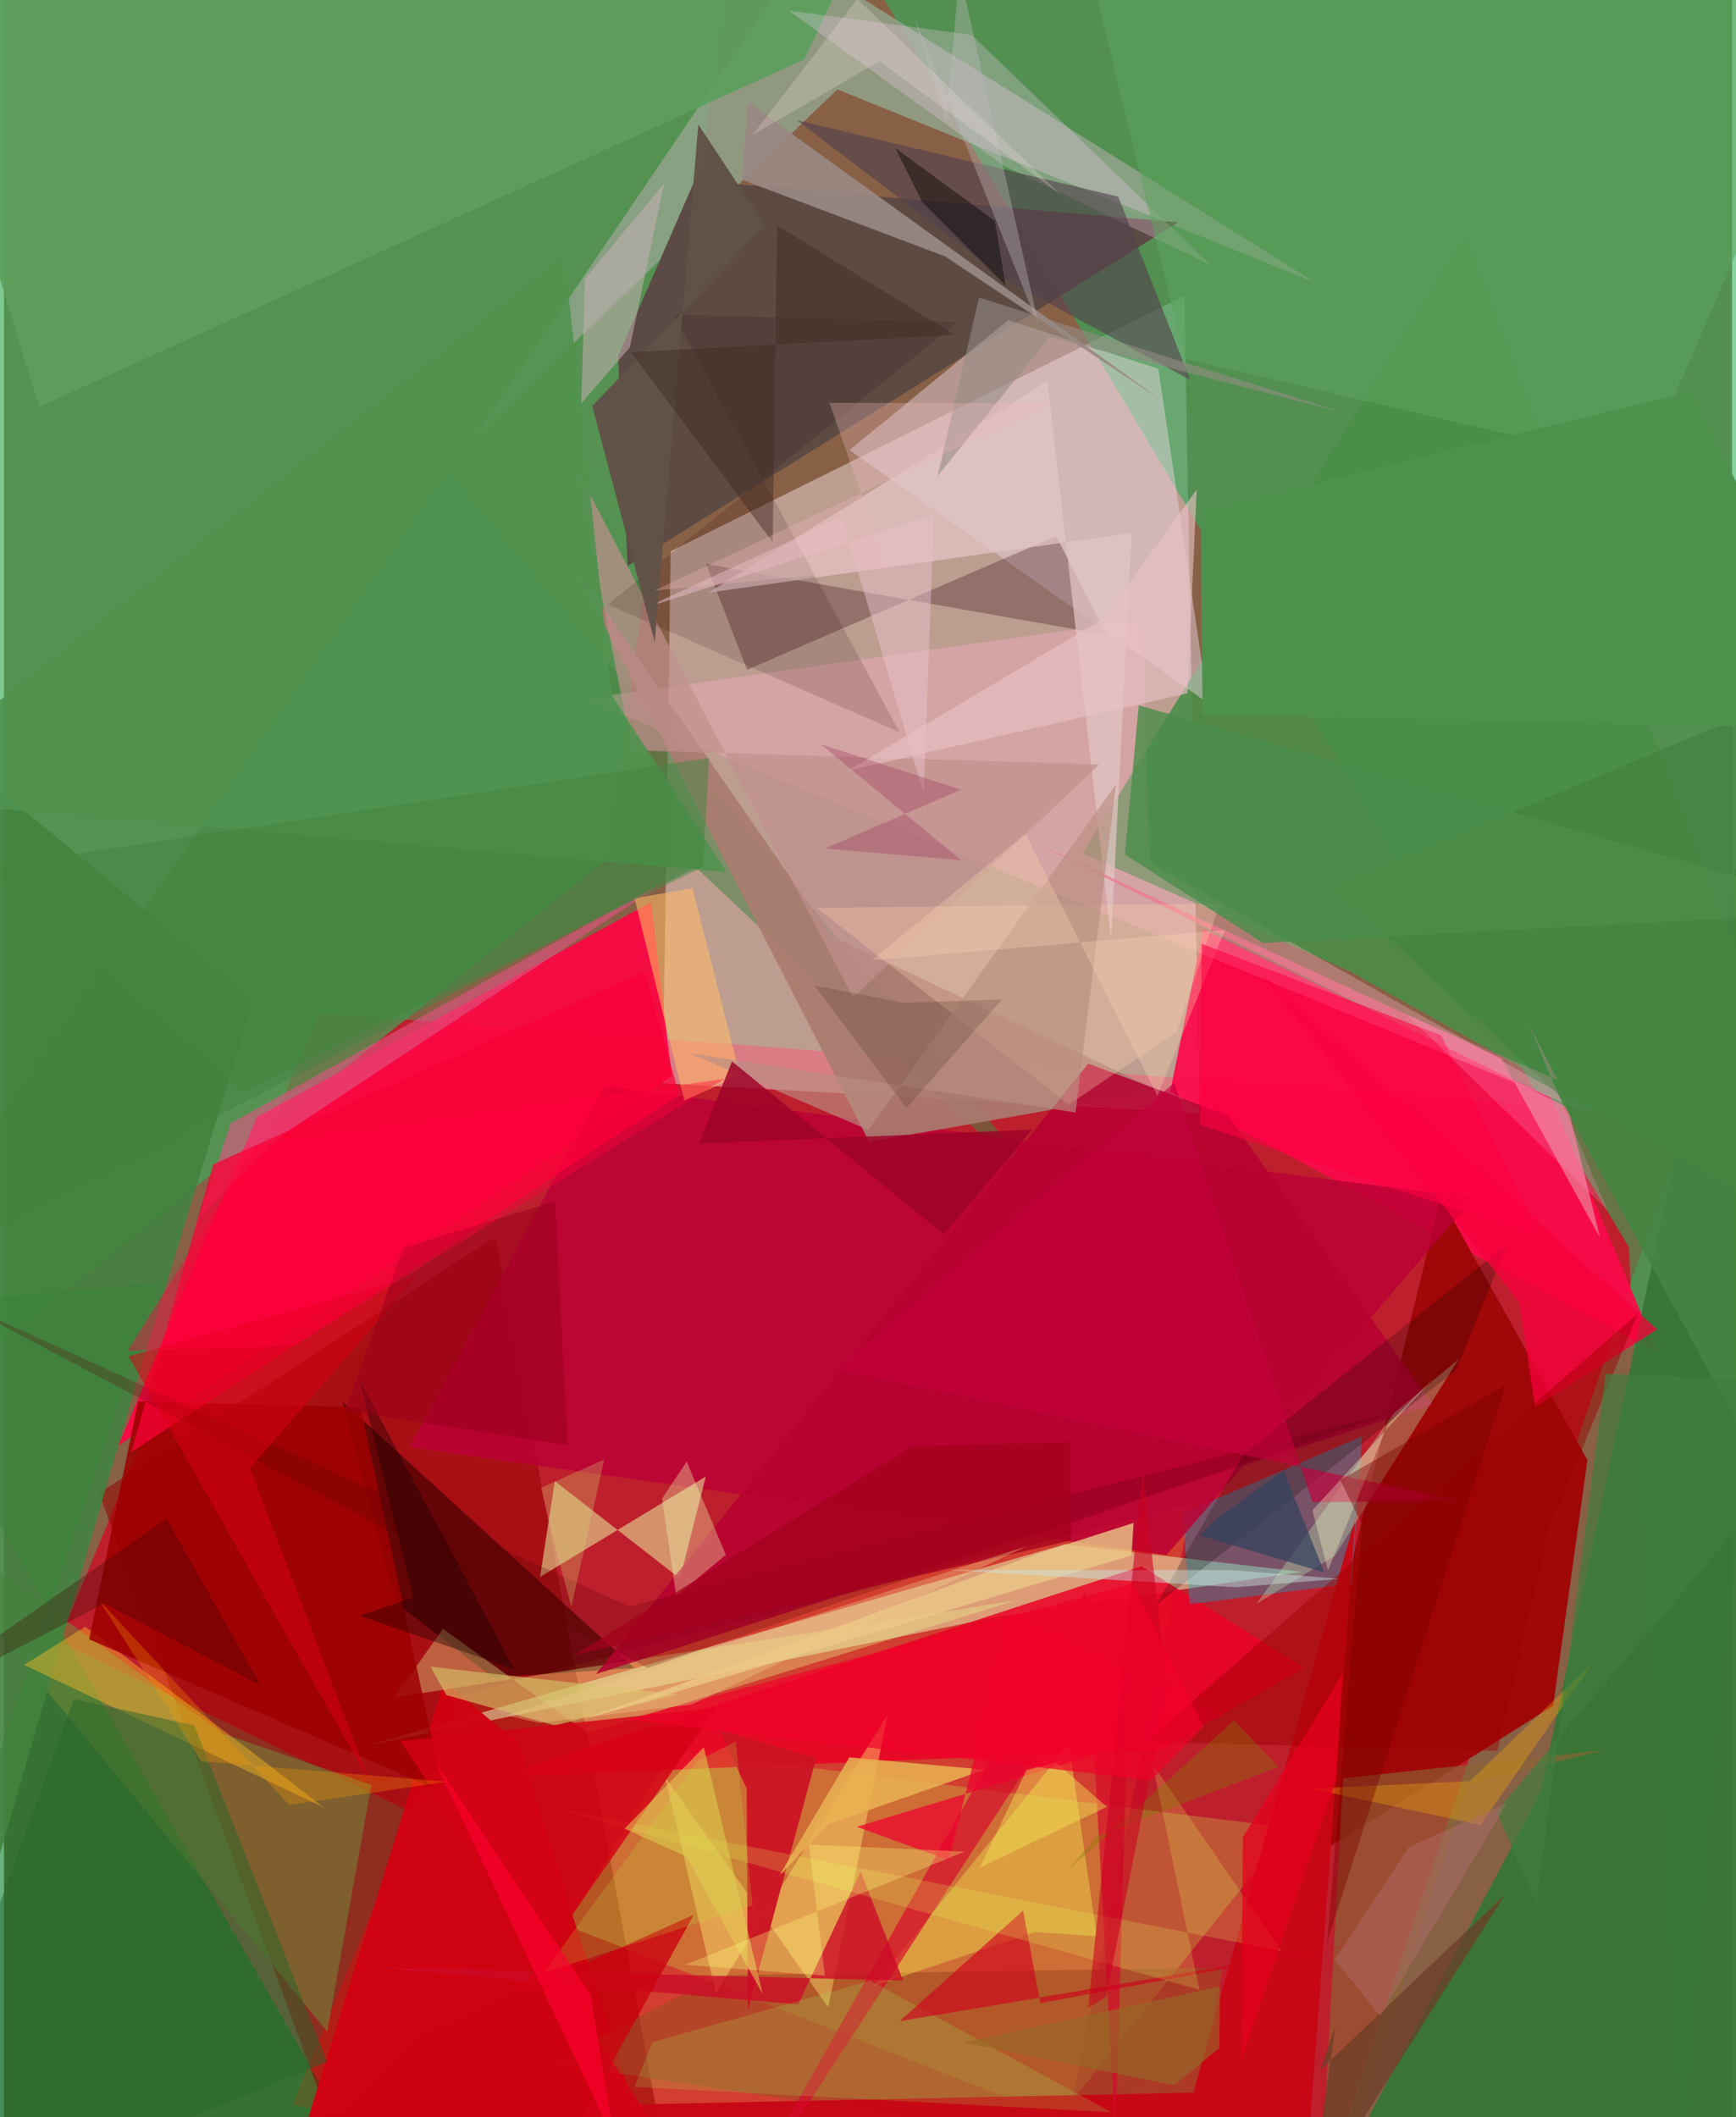 <svg xmlns="http://www.w3.org/2000/svg" width="228" height="278" viewBox="0 0 836 1024"><path fill="#886046" d="M0 0h836v1024H0z"/><path fill="#c21a2c" fill-opacity=".925" d="M152.039 490.046l662.343 49.742L629.05 1086 26.568 793.946z"/><path fill="#f7dcde" fill-opacity=".49" d="M318.685 523.975l3.864-257.357L571.026 143.11l7.307 395.299z"/><path fill="#39ad59" fill-opacity=".647" d="M-4.141-11.537L-62 697.548l354.229-282.563 62.287-461.88z"/><path fill="#2bb259" fill-opacity=".576" d="M416.828-15.23L898-3.42 811.44 1086l-25.397-482.832z"/><path fill="#d23f30" fill-opacity=".996" d="M139.684 1018.044L502.91 1086l71.769-359.004-354.08 93.047z"/><path fill="#fc094a" fill-opacity=".918" d="M748.496 530.994L580.219 449.49l-16.06 78.69L799.99 654.285z"/><path fill="#037e25" fill-opacity=".596" d="M197.67 1086L-62 1024.369 74.964 620.892-62 632.182z"/><path fill="#397536" fill-opacity=".953" d="M898 1030.136L627.298 1086l116.06-219.155 97.921-463.572z"/><path fill="#fd0642" fill-opacity=".922" d="M122.378 540.255L55.395 699.128 323.09 520.46l-10.062-84.032z"/><path fill="#950000" fill-opacity=".529" d="M166.06 1049.151L327.67 1086l-89.762-487.81L45.996 722.193z"/><path fill="#e8f8bb" fill-opacity=".51" d="M513.4 746.877l114.195 13.378-147.888 21.907-304.007 62.15z"/><path fill="#4a8e49" fill-opacity=".882" d="M521.728 412.734l128.901 56.773 241.003 135.19L707.025 114.22z"/><path fill="#92a58b" fill-opacity=".839" d="M384.582-19.982l249.935 156.743L403.173 43.23 227.035 212.632z"/><path fill="#a00808" fill-opacity=".988" d="M749.458 825.02l16.591-118.819-71.065-127.206-80.578 331.167z"/><path fill="#c7fb50" fill-opacity=".247" d="M621.96 884.143l-111.838 140.22-238.176-93.147 51.561-84.597z"/><path fill="#5b4a44" fill-opacity=".98" d="M334.144 87.32l233.877 20.262-266.316 166.115-4.618-101.453z"/><path fill="#ea0026" fill-opacity=".843" d="M550.27 757.553l-312.159 101.95 320.813-13.273 70.378-39.468z"/><path fill="#ecd6e4" fill-opacity=".463" d="M409.042 217.694l76.836-62.902 72.597 23.608 23.963 161.672z"/><path fill="#00afd1" fill-opacity=".357" d="M573.582 775.91l-3.356-44.002 86.803-37.223-5.11 71.247z"/><path fill="#478342" fill-opacity=".545" d="M334.598 419.452L-62 625.856 215.082 228.12l301.566 361.883z"/><path fill="#ba0034" fill-opacity=".843" d="M196.169 699.946l366.26 52.18 148.58-172.709-420.786-53.93z"/><path fill="#400" fill-opacity=".675" d="M189.498 775.013l-25.678-97.014 141.164 128.75-68.449 4.618z"/><path fill="#fcb1c7" fill-opacity=".333" d="M777.78 543.023L554.21 417.068l-3.28-117.296-270.317 38.266z"/><path fill="#d00211" fill-opacity=".976" d="M133.621 1067.978l79.31-254.743 35.36 29.546 77.877 243.095z"/><path fill="#aa7b6f" fill-opacity=".925" d="M274.975 272.402L418.563 552.28l140.16-24.686-158.64-75.04z"/><path fill="#e5fa8e" fill-opacity=".345" d="M489.245 774.176l-206.9 64.104-69.96-50.499-23.538 33.214z"/><path fill="#e8f39f" fill-opacity=".537" d="M339.538 714.132l-12.507 49.361-60.528-47.134-7.15 46.345z"/><path fill="#2e0510" fill-opacity=".29" d="M359.522 323.927l-19.819-51.172 193.6 34.308-24.244-47.779z"/><path fill="#718938" fill-opacity=".549" d="M-62 717.053l167.22 121.129 72.518 25.11-21.324 119.376z"/><path fill="#a04b22" fill-opacity=".604" d="M572.977 1044.917l16.627-93.205-243.613 3.664-81.534 42.429z"/><path fill="#c80715" fill-opacity=".961" d="M627.467 1086l-391.094-66.675 339.026-7.215 78.395-278.151z"/><path fill="#b60130" fill-opacity=".851" d="M690.982 679.444l-98.722-139.88-67.748-25.123-238.175 295.275z"/><path fill="#ffe971" fill-opacity=".416" d="M319.858 859.577l78.903 111.312 28.805-141.793-83.136 134.908z"/><path fill="#8a6434" fill-opacity=".651" d="M708.347 862.972l64.975-16.325-125.463 13.413-12.37 225.94z"/><path fill="#cb1324" fill-opacity=".957" d="M359.343 865.169l-13.39-28.61 46.994 13.741-33.065 122.062z"/><path fill="#e9cb4b" fill-opacity=".529" d="M420.629 960.663l78.16-26.232 29.934 2.117-13.547-93.08z"/><path fill="#5d9f5e" fill-opacity=".918" d="M-62-62h491.588l-42.337 90.72L17.024 196.812z"/><path fill="#f6d3f1" fill-opacity=".278" d="M483.595 80.1l100.207 48.08L468.14 16.855l-88.513-11.69z"/><path fill="#998882" fill-opacity=".929" d="M360.105 49.546l199.125 143.6-104.016-69.177-98.289-37.07z"/><path fill="#d7082a" fill-opacity=".667" d="M537.72 1033.094l-14.676-263.54L344.546 1086l200.65-308.632z"/><path fill="#43823f" fill-opacity=".906" d="M65.45 663.96l-96.33 332.728L-62 332.87l182.707 150.623z"/><path fill="#e2c4c4" fill-opacity=".733" d="M340.811 286.643L504.83 184.436l30.806 270.094 9.91-196.72z"/><path fill="#fbb92a" fill-opacity=".443" d="M154.494 874.05L9.76 805.245l29.538-18.453 81.612 61.262z"/><path fill="#e15483" fill-opacity=".612" d="M323.41 424.15L136.283 547.767l-42.16 41.519 15.623-46.021z"/><path fill="#9d0000" fill-opacity=".859" d="M41.24 792.888l171.42 73.993-40.158-186.252-107.589-2.853z"/><path fill="#f90036" fill-opacity=".729" d="M61.574 702.305l265.084-172.818-16.725-59.408-208.682 93.044z"/><path fill="#cc0b26" fill-opacity=".788" d="M434.975 957.93L414.5 905.211l-30.268 64.256-207.328-18.042z"/><path fill="#5da560" fill-opacity=".525" d="M514.094-62L898-16.8 793.63 225.457l-222.498-51.966z"/><path fill="#c4fbc0" fill-opacity=".306" d="M672.517 683.46l31.334-26.198-60.027 95.244-37.83 23.194z"/><path fill="#c08f8c" fill-opacity=".698" d="M410.78 482.495L277.185 227.073l26.597 135.793 226.063 6.875z"/><path fill="#266529" fill-opacity=".486" d="M92.118 834.524L156.286 997.2-62 1086l95.876-264.199z"/><path fill="#53424c" fill-opacity=".616" d="M573.896 183.773l-87.9-47.699-102.353-77.933 155.406 36.968z"/><path fill="#9fff61" fill-opacity=".173" d="M313.716 987.785l105.391-29.804 116.605 63.627-230.76-12.225z"/><path fill="#ffba66" fill-opacity=".569" d="M305.058 434.49l28.078-4.884 22.928 90.479-26.895 12.173z"/><path fill="#d4c169" fill-opacity=".631" d="M214.026 819.868l-7.691-13.748 119.419 13.448-59.322 14.985z"/><path fill="#ed788f" fill-opacity=".788" d="M772.137 598.587l-47.811-86.727-224.77-103.972 257.047 127.854z"/><path fill="#020101" fill-opacity=".212" d="M727.19 602.039L599.527 703.43l-42.22 72.96 145.32-113.898z"/><path fill="#ffd2ac" fill-opacity=".302" d="M567.244 499.058l20.958-62.044-195.14 2.046 122.091 95.164z"/><path fill="#eac987" fill-opacity=".792" d="M546.493 736.588l-.999 15.74-266.127 79.699 219.995-80.382z"/><path fill="#c9b0b6" fill-opacity=".533" d="M279.326 195.053l23.525-27.118 16.481-79.185-38.305 46.11z"/><path fill="#cf001d" fill-opacity=".627" d="M656.154 939.962l-222.867 37.616 59.762-53.498 8.288 44.782z"/><path fill="#eaff5d" fill-opacity=".2" d="M265.192 874.33l313.125 88.041L555.7 853.247l62.262 90.371z"/><path fill="#eab253" fill-opacity=".851" d="M408.997 849.96l-33.887 57.215 23.761-24.903 75.54-26.32z"/><path fill="#519350" fill-opacity=".918" d="M271.088 124.09L-62 385.91l411.342 35.85-55.208-85.233z"/><path fill="#260000" fill-opacity=".141" d="M323.967 152.192l109.383 202.04-141.188-61.861 169.134-136.544z"/><path fill="#d30215" fill-opacity=".824" d="M191.808 842.179l152.868-16.177-122.993 176.602L352.986 1086z"/><path fill="#f6003a" fill-opacity=".761" d="M733.099 630.017l7.685 50.641 58.94-37.68-190.522-170.987z"/><path fill="#448441" fill-opacity=".894" d="M887.887 779.087L898 322.434 642.899 429.143l109.07 100.23z"/><path fill="#e6cb55" fill-opacity=".557" d="M330.044 897.945l-29.782-13.453 38.332-39.44 28.473 119.37z"/><path fill="#f5feb3" fill-opacity=".345" d="M325.222 771.954l24.007-19.938-18.922-45.12-11.93 17.892z"/><path fill="#570100" fill-opacity=".243" d="M311.317 806.717l361.946-123.923-370.785 94.229-326.874-148.506z"/><path fill="#da0012" fill-opacity=".514" d="M60.268 655.974l139.514-38.765-80.8 92.893 57.811 151.387z"/><path fill="#ef022e" fill-opacity=".725" d="M412.561 883.538l178.15-53.867-103.7-48.689-29.956 118.728z"/><path fill="#c4003b" fill-opacity=".643" d="M706.448 726.123L402.815 662.13l163.363-138.424 66.805 202.802z"/><path fill="#c0babb" fill-opacity=".373" d="M462.202-13.767l-6.32 72.641-16.04-52.128 61.166 152.227z"/><path fill="#9c0000" fill-opacity=".447" d="M722.493 846.83l25.341-108.327 42.574-103.082-238.034 206.998z"/><path fill="#e9c0cb" fill-opacity=".49" d="M309.747 294.162l95.582-44.008 39.634 133.611 4.894-134.74z"/><path fill="#eac2c4" fill-opacity=".616" d="M572.539 335.344l4.47-98.522-45.256 62.49-123.3 73.342z"/><path fill="#b98e81" fill-opacity=".647" d="M331.612 509.39l86.523 37.13 119.861-167.19-19.582 158.743z"/><path fill="#f8ab09" fill-opacity=".333" d="M768.677 804.201l-54.342 78.481-81.79-17.554 76.651-3.665z"/><path fill="#fbfd7b" fill-opacity=".31" d="M329.605 950.286l67.58 5.278-7.799-63.385 75.466 3.386z"/><path fill="#4c8c4a" fill-opacity=".812" d="M609.075 456.099l-66.793-42.804 6.706-72.152L898 440.984z"/><path fill="#625347" fill-opacity=".984" d="M284.585 196.382l83.67-87.324-32.323-48.806-21.11 250.257z"/><path fill="#9d0327" fill-opacity=".831" d="M497.433 546.363l-42.715 50.672-102.526-83.687-15.834 39.745z"/><path fill="#040100" fill-opacity=".431" d="M484.586 138.118l-40.347-40.342-13.042-26.19 48.158 35.26z"/><path fill="#1a0000" fill-opacity=".384" d="M172.056 667.518l74.84 139.86-74.747-25.888 25.89-8.857z"/><path fill="#32425f" fill-opacity=".714" d="M619.018 711.282l-33.785 24.263-6.483 7.178 60.007 17.835z"/><path fill="#4e914d" d="M896.276 352.26l-79.694-162.867-237.64 57.282.895 98.952z"/><path fill="#cb020e" fill-opacity=".788" d="M104.836 1086l93.725-99.164 135.183-60.757-85.31 154.22z"/><path fill="#cbe3e0" fill-opacity=".455" d="M645.93 763.616l-49.892 4.074-139.54-8.316 137.316.016z"/><path fill="#7d8100" fill-opacity=".345" d="M595.127 832.085l-80.569 72.625 14.205-16.558 87.802-33.557z"/><path fill="#cc001f" fill-opacity=".58" d="M533.228 965.82l-8.708 5.177 26.401-258.912 11.694 104.965z"/><path fill="#fbfdc9" fill-opacity=".322" d="M632.975 730.503l7.541 29.057 29.051-70.866 21.936-22.031z"/><path fill="#6b3e28" fill-opacity=".749" d="M726.179 916.293l-94.125 148.824 12.032-85.162-7.231 21.243z"/><path fill="#700" fill-opacity=".4" d="M656.996 737.457l-10.513-21.644 79.927-45.959-86.254 269.343z"/><path fill="#bee03c" fill-opacity=".212" d="M354.034 842.276l8.132 79.239L260.9 954.293l74.603-102.547z"/><path fill="#380600" fill-opacity=".298" d="M-62 832.512l140.648-98.018 45.504 80.656-75.505-39.614z"/><path fill="#f4e959" fill-opacity=".42" d="M533.558 873.891l-24.69-21.448-14.208 3.692-22.52 47.131z"/><path fill="#ffd9b1" fill-opacity=".302" d="M494.114 403.29l-74.29 61.18 170.883-14.66-32.682 80.223z"/><path fill="#97001a" fill-opacity=".514" d="M266.533 580.996l6.168 117.903-107.644-16.506 28.086-78.828z"/><path fill="#3e2a23" fill-opacity=".443" d="M303.403 170.369l156.643-8.385L374.024 109l-2.138 153.264z"/><path fill="#e4001e" fill-opacity=".757" d="M599.346 888.564l48.27-79.039-3.183 51.22-45.816 135.807z"/><path fill="#ff0043" fill-opacity=".576" d="M695.349 500.837l47.358 97.087-164.06-53.83.8-87.63z"/><path fill="#3e2415" fill-opacity=".196" d="M391.973 476.62l44.611 59.251 46.28-52.504-47.675 1.625z"/><path fill="#428640" fill-opacity=".49" d="M341.151 366.515l-352.803 53.558 127.442 107.8 222.4-108.645z"/><path fill="#427d3e" fill-opacity=".694" d="M721.985 876.202L898 669l-123.136-4.493L741.36 920.83z"/><path fill="#ffeaeb" fill-opacity=".224" d="M362.023 65.386L412.845-.473l98.483 94.724-87.78-64.681z"/><path fill="#fd002f" fill-opacity=".643" d="M303.342 1086l-19.52-121.405-75.577-113.2L319.13 1086z"/><path fill="#b36e71" fill-opacity=".431" d="M679.567 893.416l47.409-21.19-61.22 102.93-21.873-27.463z"/><path fill="#ff003e" fill-opacity=".392" d="M59.854 653.34l62.137-99.366 226.682-32.195-208.589 129.166z"/><path fill="#a4011c" fill-opacity=".737" d="M515.77 697.428l-76.42 1.98L276.21 800.39l240.062-55.31z"/><path fill="#fd97c3" fill-opacity=".243" d="M775.762 585.301l-97.239-94.636 73.079 31.736-14.167-27.406z"/><path fill="#f2012a" fill-opacity=".675" d="M554.947 861.06l-253.683-29.357L545.989 766l34.243 69.037z"/><path fill="#976726" fill-opacity=".639" d="M464.406 987.919l101.73 20.648 21.807-17.97.313-29.83z"/><path fill="#f2cc87" fill-opacity=".349" d="M242.957 829.63l15.921 3.69 73.697-8.867 162.304-76.654z"/><path fill="#948b85" fill-opacity=".588" d="M648.822 199.8L471.73 143.901l-20.078 86.304 54.194-67.147z"/><path fill="#e9b5b5" fill-opacity=".322" d="M506.74 195.049l-107.412-.218 28.065 80.07-112.588 10.723z"/><path fill="#9a3859" fill-opacity=".337" d="M463.013 381.928l-67.806-21.918 67.96 56.112-65.874-5.79z"/><path fill="#d3e074" fill-opacity=".271" d="M290.424 705.89l-15.932 71.222-6.436-23.85-8.297-33.636z"/><path fill="#ff9f00" fill-opacity=".271" d="M137.978 873.028l-91.725-98.832 49.239 77.713 118.875 9.836z"/></svg>